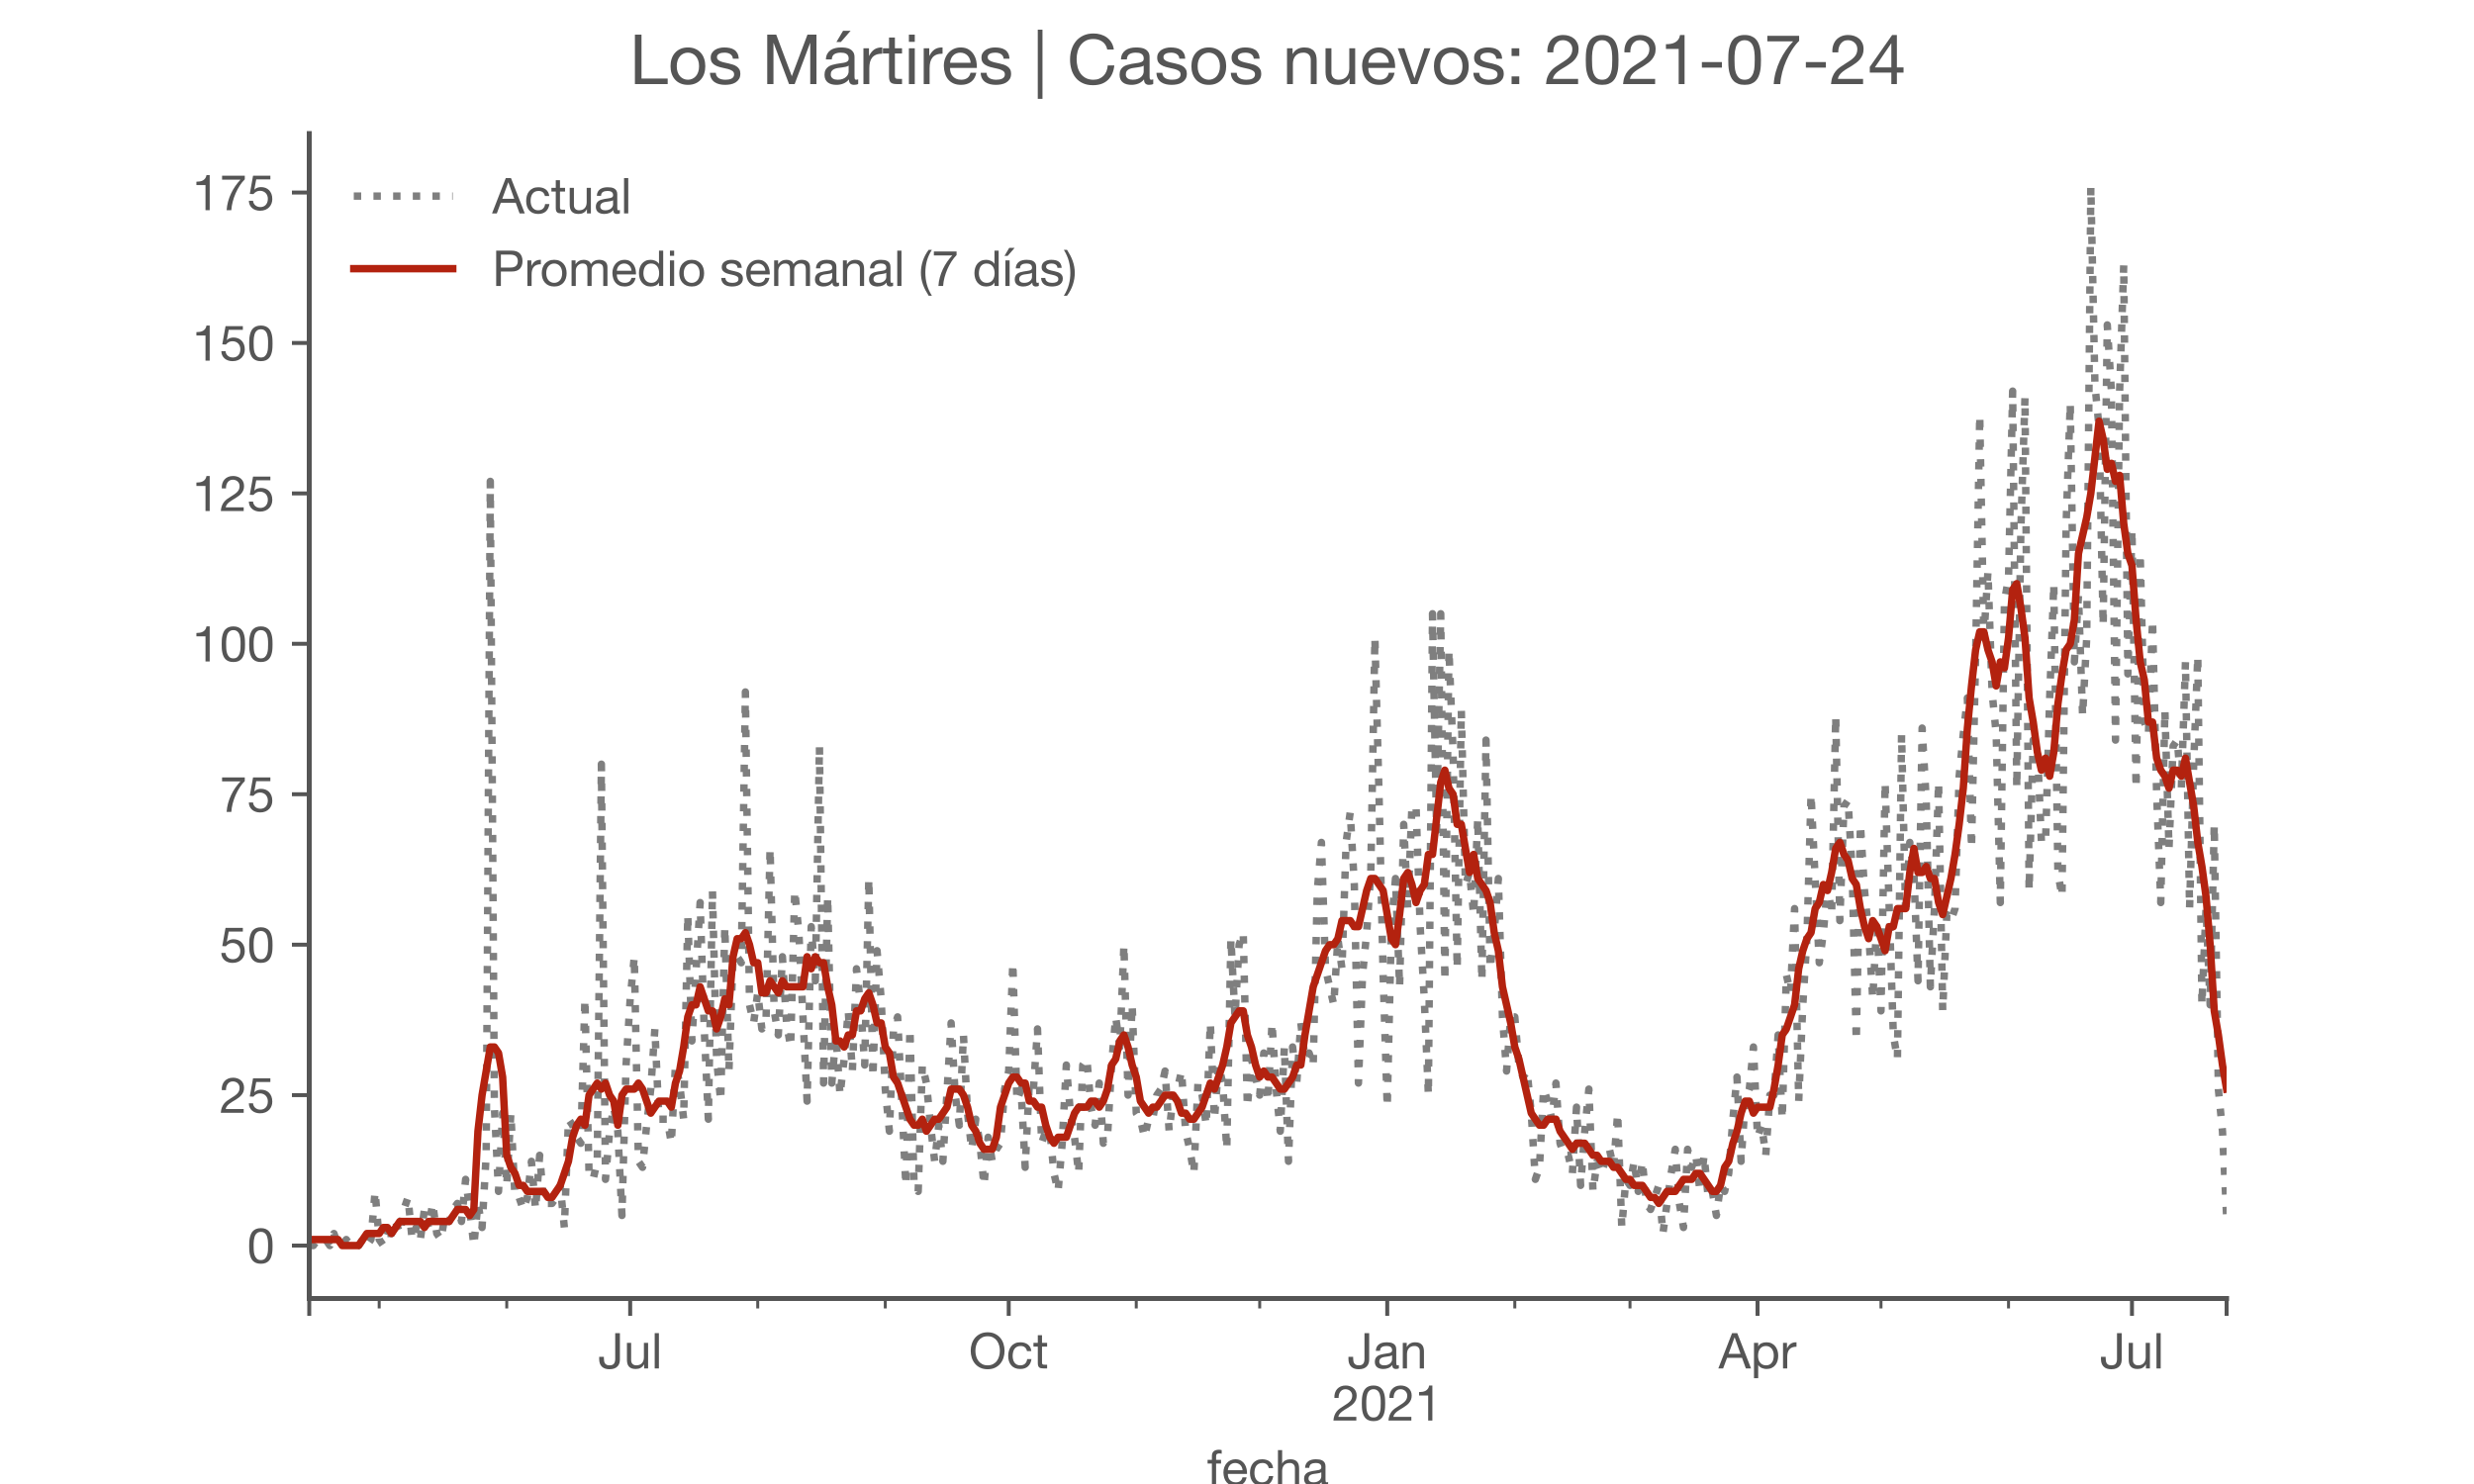 <?xml version="1.0" encoding="utf-8" standalone="no"?>
<!DOCTYPE svg PUBLIC "-//W3C//DTD SVG 1.1//EN"
  "http://www.w3.org/Graphics/SVG/1.1/DTD/svg11.dtd">
<!-- Created with matplotlib (https://matplotlib.org/) -->
<svg height="300pt" version="1.1" viewBox="0 0 500 300" width="500pt" xmlns="http://www.w3.org/2000/svg" xmlns:xlink="http://www.w3.org/1999/xlink">
 <defs>
  <style type="text/css">*{stroke-linecap:butt;stroke-linejoin:round;}</style>
 </defs>
 <g id="figure_1">
  <g id="patch_1">
   <path d="M 0 300 
L 500 300 
L 500 0 
L 0 0 
z
" style="fill:#ffffff;"/>
  </g>
  <g id="axes_1">
   <g id="patch_2">
    <path d="M 62.5 262.5 
L 450 262.5 
L 450 27 
L 62.5 27 
z
" style="fill:#ffffff;"/>
   </g>
   <g id="matplotlib.axis_1">
    <g id="xtick_1">
     <g id="line2d_1">
      <defs>
       <path d="M 0 0 
L 0 3.5 
" id="mdf46dffdc3" style="stroke:#555555;stroke-width:0.8;"/>
      </defs>
      <g>
       <use style="fill:#555555;stroke:#555555;stroke-width:0.8;" x="62.5" xlink:href="#mdf46dffdc3" y="262.5"/>
      </g>
     </g>
    </g>
    <g id="xtick_2">
     <g id="line2d_2">
      <g>
       <use style="fill:#555555;stroke:#555555;stroke-width:0.8;" x="127.361" xlink:href="#mdf46dffdc3" y="262.5"/>
      </g>
     </g>
     <g id="text_1">
      <!-- Jul -->
      <g style="fill:#555555;" transform="translate(120.875 276.641)scale(0.1 -0.1)">
       <defs>
        <path d="M 44.094 17.797 
L 44.094 71.406 
L 34.594 71.406 
L 34.594 19.203 
Q 34.594 13.297 32.141 9.797 
Q 29.703 6.297 23.203 6.297 
Q 19.703 6.297 17.453 7.344 
Q 15.203 8.406 13.953 10.297 
Q 12.703 12.203 12.203 14.797 
Q 11.703 17.406 11.703 20.5 
L 11.703 23.5 
L 2.203 23.5 
L 2.203 19.094 
Q 2.203 8.906 7.594 3.656 
Q 13 -1.594 23 -1.594 
Q 29 -1.594 33.047 0.047 
Q 37.094 1.703 39.547 4.453 
Q 42 7.203 43.047 10.703 
Q 44.094 14.203 44.094 17.797 
z
" id="HelveticaNeue-74"/>
        <path d="M 49.203 0 
L 49.203 51.703 
L 40.703 51.703 
L 40.703 22.5 
Q 40.703 19 39.75 16.047 
Q 38.797 13.094 36.891 10.891 
Q 35 8.703 32.141 7.5 
Q 29.297 6.297 25.406 6.297 
Q 20.5 6.297 17.703 9.094 
Q 14.906 11.906 14.906 16.703 
L 14.906 51.703 
L 6.406 51.703 
L 6.406 17.703 
Q 6.406 13.5 7.25 10.047 
Q 8.094 6.594 10.188 4.094 
Q 12.297 1.594 15.688 0.25 
Q 19.094 -1.094 24.203 -1.094 
Q 29.906 -1.094 34.094 1.156 
Q 38.297 3.406 41 8.203 
L 41.203 8.203 
L 41.203 0 
z
" id="HelveticaNeue-117"/>
        <path d="M 6.906 71.406 
L 6.906 0 
L 15.406 0 
L 15.406 71.406 
z
" id="HelveticaNeue-108"/>
       </defs>
       <use xlink:href="#HelveticaNeue-74"/>
       <use x="51.9" xlink:href="#HelveticaNeue-117"/>
       <use x="107.5" xlink:href="#HelveticaNeue-108"/>
      </g>
     </g>
    </g>
    <g id="xtick_3">
     <g id="line2d_3">
      <g>
       <use style="fill:#555555;stroke:#555555;stroke-width:0.8;" x="203.863" xlink:href="#mdf46dffdc3" y="262.5"/>
      </g>
     </g>
     <g id="text_2">
      <!-- Oct -->
      <g style="fill:#555555;" transform="translate(195.803 276.641)scale(0.1 -0.1)">
       <defs>
        <path d="M 13.297 35.703 
Q 13.297 41.094 14.688 46.344 
Q 16.094 51.594 19.094 55.797 
Q 22.094 60 26.797 62.547 
Q 31.5 65.094 38 65.094 
Q 44.5 65.094 49.203 62.547 
Q 53.906 60 56.906 55.797 
Q 59.906 51.594 61.297 46.344 
Q 62.703 41.094 62.703 35.703 
Q 62.703 30.297 61.297 25.047 
Q 59.906 19.797 56.906 15.594 
Q 53.906 11.406 49.203 8.844 
Q 44.5 6.297 38 6.297 
Q 31.5 6.297 26.797 8.844 
Q 22.094 11.406 19.094 15.594 
Q 16.094 19.797 14.688 25.047 
Q 13.297 30.297 13.297 35.703 
z
M 3.797 35.703 
Q 3.797 28.406 5.938 21.656 
Q 8.094 14.906 12.391 9.703 
Q 16.703 4.5 23.094 1.453 
Q 29.5 -1.594 38 -1.594 
Q 46.5 -1.594 52.891 1.453 
Q 59.297 4.5 63.594 9.703 
Q 67.906 14.906 70.047 21.656 
Q 72.203 28.406 72.203 35.703 
Q 72.203 43 70.047 49.75 
Q 67.906 56.5 63.594 61.703 
Q 59.297 66.906 52.891 70 
Q 46.5 73.094 38 73.094 
Q 29.5 73.094 23.094 70 
Q 16.703 66.906 12.391 61.703 
Q 8.094 56.5 5.938 49.75 
Q 3.797 43 3.797 35.703 
z
" id="HelveticaNeue-79"/>
        <path d="M 41.5 35.094 
L 50.297 35.094 
Q 49.797 39.703 47.891 43.047 
Q 46 46.406 43.047 48.594 
Q 40.094 50.797 36.25 51.844 
Q 32.406 52.906 28 52.906 
Q 21.906 52.906 17.297 50.75 
Q 12.703 48.594 9.641 44.844 
Q 6.594 41.094 5.094 36.047 
Q 3.594 31 3.594 25.203 
Q 3.594 19.406 5.141 14.547 
Q 6.703 9.703 9.75 6.203 
Q 12.797 2.703 17.344 0.797 
Q 21.906 -1.094 27.797 -1.094 
Q 37.703 -1.094 43.453 4.094 
Q 49.203 9.297 50.594 18.906 
L 41.906 18.906 
Q 41.094 12.906 37.547 9.594 
Q 34 6.297 27.703 6.297 
Q 23.703 6.297 20.797 7.891 
Q 17.906 9.5 16.094 12.141 
Q 14.297 14.797 13.438 18.188 
Q 12.594 21.594 12.594 25.203 
Q 12.594 29.094 13.391 32.75 
Q 14.203 36.406 16.047 39.203 
Q 17.906 42 21 43.703 
Q 24.094 45.406 28.703 45.406 
Q 34.094 45.406 37.297 42.703 
Q 40.5 40 41.5 35.094 
z
" id="HelveticaNeue-99"/>
        <path d="M 18.203 51.703 
L 18.203 67.203 
L 9.703 67.203 
L 9.703 51.703 
L 0.906 51.703 
L 0.906 44.203 
L 9.703 44.203 
L 9.703 11.297 
Q 9.703 7.703 10.391 5.5 
Q 11.094 3.297 12.547 2.094 
Q 14 0.906 16.344 0.453 
Q 18.703 0 22 0 
L 28.5 0 
L 28.5 7.5 
L 24.594 7.5 
Q 22.594 7.5 21.344 7.641 
Q 20.094 7.797 19.391 8.297 
Q 18.703 8.797 18.453 9.688 
Q 18.203 10.594 18.203 12.094 
L 18.203 44.203 
L 28.5 44.203 
L 28.5 51.703 
z
" id="HelveticaNeue-116"/>
       </defs>
       <use xlink:href="#HelveticaNeue-79"/>
       <use x="76" xlink:href="#HelveticaNeue-99"/>
       <use x="129.7" xlink:href="#HelveticaNeue-116"/>
      </g>
     </g>
    </g>
    <g id="xtick_4">
     <g id="line2d_4">
      <g>
       <use style="fill:#555555;stroke:#555555;stroke-width:0.8;" x="280.365" xlink:href="#mdf46dffdc3" y="262.5"/>
      </g>
     </g>
     <g id="text_3">
      <!-- Jan -->
      <g style="fill:#555555;" transform="translate(272.305 276.641)scale(0.1 -0.1)">
       <defs>
        <path d="M 52.203 0.203 
Q 50 -1.094 46.094 -1.094 
Q 42.797 -1.094 40.844 0.75 
Q 38.906 2.594 38.906 6.797 
Q 35.406 2.594 30.75 0.75 
Q 26.094 -1.094 20.703 -1.094 
Q 17.203 -1.094 14.047 -0.297 
Q 10.906 0.5 8.594 2.203 
Q 6.297 3.906 4.938 6.656 
Q 3.594 9.406 3.594 13.297 
Q 3.594 17.703 5.094 20.5 
Q 6.594 23.297 9.047 25.047 
Q 11.5 26.797 14.641 27.688 
Q 17.797 28.594 21.094 29.203 
Q 24.594 29.906 27.75 30.25 
Q 30.906 30.594 33.297 31.25 
Q 35.703 31.906 37.094 33.156 
Q 38.5 34.406 38.5 36.797 
Q 38.5 39.594 37.453 41.297 
Q 36.406 43 34.75 43.891 
Q 33.094 44.797 31.047 45.094 
Q 29 45.406 27 45.406 
Q 21.594 45.406 18 43.344 
Q 14.406 41.297 14.094 35.594 
L 5.594 35.594 
Q 5.797 40.406 7.594 43.703 
Q 9.406 47 12.406 49.047 
Q 15.406 51.094 19.25 52 
Q 23.094 52.906 27.5 52.906 
Q 31 52.906 34.453 52.406 
Q 37.906 51.906 40.703 50.344 
Q 43.5 48.797 45.203 46 
Q 46.906 43.203 46.906 38.703 
L 46.906 12.094 
Q 46.906 9.094 47.25 7.688 
Q 47.594 6.297 49.594 6.297 
Q 50.703 6.297 52.203 6.797 
z
M 38.406 26.703 
Q 36.797 25.5 34.188 24.953 
Q 31.594 24.406 28.75 24.047 
Q 25.906 23.703 23 23.25 
Q 20.094 22.797 17.797 21.797 
Q 15.5 20.797 14.047 18.938 
Q 12.594 17.094 12.594 13.906 
Q 12.594 11.797 13.438 10.344 
Q 14.297 8.906 15.641 8 
Q 17 7.094 18.797 6.688 
Q 20.594 6.297 22.594 6.297 
Q 26.797 6.297 29.797 7.438 
Q 32.797 8.594 34.688 10.344 
Q 36.594 12.094 37.5 14.141 
Q 38.406 16.203 38.406 18 
z
" id="HelveticaNeue-97"/>
        <path d="M 6.406 51.703 
L 6.406 0 
L 14.906 0 
L 14.906 29.203 
Q 14.906 32.703 15.844 35.641 
Q 16.797 38.594 18.688 40.797 
Q 20.594 43 23.438 44.203 
Q 26.297 45.406 30.203 45.406 
Q 35.094 45.406 37.891 42.594 
Q 40.703 39.797 40.703 35 
L 40.703 0 
L 49.203 0 
L 49.203 34 
Q 49.203 38.203 48.344 41.641 
Q 47.5 45.094 45.391 47.594 
Q 43.297 50.094 39.891 51.5 
Q 36.5 52.906 31.406 52.906 
Q 19.906 52.906 14.594 43.5 
L 14.406 43.5 
L 14.406 51.703 
z
" id="HelveticaNeue-110"/>
       </defs>
       <use xlink:href="#HelveticaNeue-74"/>
       <use x="51.9" xlink:href="#HelveticaNeue-97"/>
       <use x="105.6" xlink:href="#HelveticaNeue-110"/>
      </g>
      <!-- 2021 -->
      <g style="fill:#555555;" transform="translate(269.246 287.18)scale(0.1 -0.1)">
       <defs>
        <path d="M 4.406 45.797 
L 12.906 45.797 
Q 12.797 49 13.547 52.141 
Q 14.297 55.297 16 57.797 
Q 17.703 60.297 20.344 61.844 
Q 23 63.406 26.703 63.406 
Q 29.5 63.406 32 62.5 
Q 34.5 61.594 36.344 59.891 
Q 38.203 58.203 39.297 55.844 
Q 40.406 53.5 40.406 50.594 
Q 40.406 46.906 39.25 44.094 
Q 38.094 41.297 35.844 38.891 
Q 33.594 36.5 30.188 34.141 
Q 26.797 31.797 22.297 29 
Q 18.594 26.797 15.188 24.297 
Q 11.797 21.797 9.094 18.5 
Q 6.406 15.203 4.656 10.75 
Q 2.906 6.297 2.406 0 
L 48.703 0 
L 48.703 7.5 
L 12.297 7.5 
Q 12.906 10.797 14.844 13.344 
Q 16.797 15.906 19.547 18.094 
Q 22.297 20.297 25.594 22.25 
Q 28.906 24.203 32.203 26.203 
Q 35.5 28.297 38.594 30.594 
Q 41.703 32.906 44.094 35.75 
Q 46.5 38.594 47.953 42.188 
Q 49.406 45.797 49.406 50.5 
Q 49.406 55.5 47.656 59.297 
Q 45.906 63.094 42.906 65.641 
Q 39.906 68.203 35.844 69.547 
Q 31.797 70.906 27.203 70.906 
Q 21.594 70.906 17.188 69 
Q 12.797 67.094 9.844 63.75 
Q 6.906 60.406 5.5 55.797 
Q 4.094 51.203 4.406 45.797 
z
" id="HelveticaNeue-50"/>
        <path d="M 13.203 34.906 
Q 13.203 37.5 13.25 40.641 
Q 13.297 43.797 13.75 46.938 
Q 14.203 50.094 15.047 53.094 
Q 15.906 56.094 17.547 58.344 
Q 19.203 60.594 21.703 62 
Q 24.203 63.406 27.797 63.406 
Q 31.406 63.406 33.906 62 
Q 36.406 60.594 38.047 58.344 
Q 39.703 56.094 40.547 53.094 
Q 41.406 50.094 41.844 46.938 
Q 42.297 43.797 42.344 40.641 
Q 42.406 37.5 42.406 34.906 
Q 42.406 30.906 42.156 25.953 
Q 41.906 21 40.547 16.641 
Q 39.203 12.297 36.203 9.297 
Q 33.203 6.297 27.797 6.297 
Q 22.406 6.297 19.406 9.297 
Q 16.406 12.297 15.047 16.641 
Q 13.703 21 13.453 25.953 
Q 13.203 30.906 13.203 34.906 
z
M 4.203 34.797 
Q 4.203 30.906 4.391 26.703 
Q 4.594 22.5 5.391 18.5 
Q 6.203 14.5 7.703 10.953 
Q 9.203 7.406 11.797 4.703 
Q 14.406 2 18.344 0.453 
Q 22.297 -1.094 27.797 -1.094 
Q 33.406 -1.094 37.297 0.453 
Q 41.203 2 43.797 4.703 
Q 46.406 7.406 47.906 10.953 
Q 49.406 14.5 50.203 18.5 
Q 51 22.5 51.203 26.703 
Q 51.406 30.906 51.406 34.797 
Q 51.406 38.703 51.203 42.891 
Q 51 47.094 50.203 51.094 
Q 49.406 55.094 47.906 58.688 
Q 46.406 62.297 43.797 65 
Q 41.203 67.703 37.25 69.297 
Q 33.297 70.906 27.797 70.906 
Q 22.297 70.906 18.344 69.297 
Q 14.406 67.703 11.797 65 
Q 9.203 62.297 7.703 58.688 
Q 6.203 55.094 5.391 51.094 
Q 4.594 47.094 4.391 42.891 
Q 4.203 38.703 4.203 34.797 
z
" id="HelveticaNeue-48"/>
        <path d="M 35.594 0 
L 35.594 70.906 
L 29.094 70.906 
Q 28.406 66.906 26.5 64.297 
Q 24.594 61.703 21.844 60.203 
Q 19.094 58.703 15.688 58.141 
Q 12.297 57.594 8.703 57.594 
L 8.703 50.797 
L 27.094 50.797 
L 27.094 0 
z
" id="HelveticaNeue-49"/>
       </defs>
       <use xlink:href="#HelveticaNeue-50"/>
       <use x="55.6" xlink:href="#HelveticaNeue-48"/>
       <use x="111.2" xlink:href="#HelveticaNeue-50"/>
       <use x="166.8" xlink:href="#HelveticaNeue-49"/>
      </g>
     </g>
    </g>
    <g id="xtick_5">
     <g id="line2d_5">
      <g>
       <use style="fill:#555555;stroke:#555555;stroke-width:0.8;" x="355.204" xlink:href="#mdf46dffdc3" y="262.5"/>
      </g>
     </g>
     <g id="text_4">
      <!-- Apr -->
      <g style="fill:#555555;" transform="translate(347.334 276.641)scale(0.1 -0.1)">
       <defs>
        <path d="M 20.094 29.5 
L 32.203 62.797 
L 32.406 62.797 
L 44.297 29.5 
z
M 27.203 71.406 
L -0.594 0 
L 9.094 0 
L 17.094 21.5 
L 47.297 21.5 
L 55.094 0 
L 65.594 0 
L 37.703 71.406 
z
" id="HelveticaNeue-65"/>
        <path d="M 6.703 51.703 
L 6.703 -19.703 
L 15.203 -19.703 
L 15.203 6.906 
L 15.406 6.906 
Q 16.797 4.594 18.844 3.047 
Q 20.906 1.5 23.203 0.594 
Q 25.5 -0.297 27.844 -0.688 
Q 30.203 -1.094 32.094 -1.094 
Q 38 -1.094 42.453 1 
Q 46.906 3.094 49.844 6.75 
Q 52.797 10.406 54.25 15.297 
Q 55.703 20.203 55.703 25.703 
Q 55.703 31.203 54.203 36.094 
Q 52.703 41 49.75 44.75 
Q 46.797 48.5 42.344 50.703 
Q 37.906 52.906 31.906 52.906 
Q 26.5 52.906 22 50.953 
Q 17.5 49 15.406 44.703 
L 15.203 44.703 
L 15.203 51.703 
z
M 46.703 26.297 
Q 46.703 22.5 45.891 18.891 
Q 45.094 15.297 43.297 12.5 
Q 41.5 9.703 38.547 8 
Q 35.594 6.297 31.203 6.297 
Q 26.797 6.297 23.688 7.938 
Q 20.594 9.594 18.641 12.297 
Q 16.703 15 15.797 18.547 
Q 14.906 22.094 14.906 25.906 
Q 14.906 29.5 15.75 33 
Q 16.594 36.5 18.5 39.25 
Q 20.406 42 23.406 43.703 
Q 26.406 45.406 30.703 45.406 
Q 34.797 45.406 37.844 43.797 
Q 40.906 42.203 42.844 39.5 
Q 44.797 36.797 45.75 33.344 
Q 46.703 29.906 46.703 26.297 
z
" id="HelveticaNeue-112"/>
        <path d="M 6.094 51.703 
L 6.094 0 
L 14.594 0 
L 14.594 23 
Q 14.594 28 15.594 31.844 
Q 16.594 35.703 18.797 38.391 
Q 21 41.094 24.594 42.5 
Q 28.203 43.906 33.297 43.906 
L 33.297 52.906 
Q 26.406 53.094 21.906 50.094 
Q 17.406 47.094 14.297 40.797 
L 14.094 40.797 
L 14.094 51.703 
z
" id="HelveticaNeue-114"/>
       </defs>
       <use xlink:href="#HelveticaNeue-65"/>
       <use x="64.8" xlink:href="#HelveticaNeue-112"/>
       <use x="124.1" xlink:href="#HelveticaNeue-114"/>
      </g>
     </g>
    </g>
    <g id="xtick_6">
     <g id="line2d_6">
      <g>
       <use style="fill:#555555;stroke:#555555;stroke-width:0.8;" x="430.874" xlink:href="#mdf46dffdc3" y="262.5"/>
      </g>
     </g>
     <g id="text_5">
      <!-- Jul -->
      <g style="fill:#555555;" transform="translate(424.389 276.641)scale(0.1 -0.1)">
       <use xlink:href="#HelveticaNeue-74"/>
       <use x="51.9" xlink:href="#HelveticaNeue-117"/>
       <use x="107.5" xlink:href="#HelveticaNeue-108"/>
      </g>
     </g>
    </g>
    <g id="xtick_7">
     <g id="line2d_7">
      <g>
       <use style="fill:#555555;stroke:#555555;stroke-width:0.8;" x="450" xlink:href="#mdf46dffdc3" y="262.5"/>
      </g>
     </g>
    </g>
    <g id="xtick_8">
     <g id="line2d_8">
      <defs>
       <path d="M 0 0 
L 0 2 
" id="m633d286a5f" style="stroke:#555555;stroke-width:0.6;"/>
      </defs>
      <g>
       <use style="fill:#555555;stroke:#555555;stroke-width:0.6;" x="76.636" xlink:href="#m633d286a5f" y="262.5"/>
      </g>
     </g>
    </g>
    <g id="xtick_9">
     <g id="line2d_9">
      <g>
       <use style="fill:#555555;stroke:#555555;stroke-width:0.6;" x="102.414" xlink:href="#m633d286a5f" y="262.5"/>
      </g>
     </g>
    </g>
    <g id="xtick_10">
     <g id="line2d_10">
      <g>
       <use style="fill:#555555;stroke:#555555;stroke-width:0.6;" x="153.138" xlink:href="#m633d286a5f" y="262.5"/>
      </g>
     </g>
    </g>
    <g id="xtick_11">
     <g id="line2d_11">
      <g>
       <use style="fill:#555555;stroke:#555555;stroke-width:0.6;" x="178.916" xlink:href="#m633d286a5f" y="262.5"/>
      </g>
     </g>
    </g>
    <g id="xtick_12">
     <g id="line2d_12">
      <g>
       <use style="fill:#555555;stroke:#555555;stroke-width:0.6;" x="229.641" xlink:href="#m633d286a5f" y="262.5"/>
      </g>
     </g>
    </g>
    <g id="xtick_13">
     <g id="line2d_13">
      <g>
       <use style="fill:#555555;stroke:#555555;stroke-width:0.6;" x="254.587" xlink:href="#m633d286a5f" y="262.5"/>
      </g>
     </g>
    </g>
    <g id="xtick_14">
     <g id="line2d_14">
      <g>
       <use style="fill:#555555;stroke:#555555;stroke-width:0.6;" x="306.143" xlink:href="#m633d286a5f" y="262.5"/>
      </g>
     </g>
    </g>
    <g id="xtick_15">
     <g id="line2d_15">
      <g>
       <use style="fill:#555555;stroke:#555555;stroke-width:0.6;" x="329.426" xlink:href="#m633d286a5f" y="262.5"/>
      </g>
     </g>
    </g>
    <g id="xtick_16">
     <g id="line2d_16">
      <g>
       <use style="fill:#555555;stroke:#555555;stroke-width:0.6;" x="380.15" xlink:href="#m633d286a5f" y="262.5"/>
      </g>
     </g>
    </g>
    <g id="xtick_17">
     <g id="line2d_17">
      <g>
       <use style="fill:#555555;stroke:#555555;stroke-width:0.6;" x="405.928" xlink:href="#m633d286a5f" y="262.5"/>
      </g>
     </g>
    </g>
    <g id="text_6">
     <!-- fecha -->
     <g style="fill:#555555;" transform="translate(243.935 300.291)scale(0.1 -0.1)">
      <defs>
       <path d="M 9.906 44.203 
L 9.906 0 
L 18.406 0 
L 18.406 44.203 
L 28.406 44.203 
L 28.406 51.703 
L 18.406 51.703 
L 18.406 58.906 
Q 18.406 62.297 20.094 63.5 
Q 21.797 64.703 24.906 64.703 
Q 26 64.703 27.297 64.547 
Q 28.594 64.406 29.703 64 
L 29.703 71.406 
Q 28.5 71.797 26.953 72 
Q 25.406 72.203 24.203 72.203 
Q 17.203 72.203 13.547 68.953 
Q 9.906 65.703 9.906 59.406 
L 9.906 51.703 
L 1.203 51.703 
L 1.203 44.203 
z
" id="HelveticaNeue-102"/>
       <path d="M 42.297 30.797 
L 12.594 30.797 
Q 12.797 33.797 13.891 36.438 
Q 15 39.094 16.891 41.094 
Q 18.797 43.094 21.438 44.25 
Q 24.094 45.406 27.406 45.406 
Q 30.594 45.406 33.25 44.25 
Q 35.906 43.094 37.844 41.141 
Q 39.797 39.203 40.938 36.5 
Q 42.094 33.797 42.297 30.797 
z
M 50.5 16.406 
L 42.094 16.406 
Q 41 11.297 37.547 8.797 
Q 34.094 6.297 28.703 6.297 
Q 24.5 6.297 21.391 7.688 
Q 18.297 9.094 16.297 11.438 
Q 14.297 13.797 13.391 16.844 
Q 12.5 19.906 12.594 23.297 
L 51.297 23.297 
Q 51.5 28 50.453 33.203 
Q 49.406 38.406 46.656 42.797 
Q 43.906 47.203 39.344 50.047 
Q 34.797 52.906 27.906 52.906 
Q 22.594 52.906 18.141 50.906 
Q 13.703 48.906 10.453 45.297 
Q 7.203 41.703 5.391 36.797 
Q 3.594 31.906 3.594 26 
Q 3.797 20.094 5.344 15.094 
Q 6.906 10.094 10 6.5 
Q 13.094 2.906 17.641 0.906 
Q 22.203 -1.094 28.406 -1.094 
Q 37.203 -1.094 43 3.297 
Q 48.797 7.703 50.5 16.406 
z
" id="HelveticaNeue-101"/>
       <path d="M 6.406 71.406 
L 6.406 0 
L 14.906 0 
L 14.906 29.203 
Q 14.906 32.703 15.844 35.641 
Q 16.797 38.594 18.688 40.797 
Q 20.594 43 23.438 44.203 
Q 26.297 45.406 30.203 45.406 
Q 35.094 45.406 37.891 42.594 
Q 40.703 39.797 40.703 35 
L 40.703 0 
L 49.203 0 
L 49.203 34 
Q 49.203 38.203 48.344 41.641 
Q 47.5 45.094 45.391 47.594 
Q 43.297 50.094 39.891 51.5 
Q 36.5 52.906 31.406 52.906 
Q 29.094 52.906 26.641 52.406 
Q 24.203 51.906 21.953 50.844 
Q 19.703 49.797 17.891 48.141 
Q 16.094 46.5 15.094 44.094 
L 14.906 44.094 
L 14.906 71.406 
z
" id="HelveticaNeue-104"/>
      </defs>
      <use xlink:href="#HelveticaNeue-102"/>
      <use x="29.6" xlink:href="#HelveticaNeue-101"/>
      <use x="83.3" xlink:href="#HelveticaNeue-99"/>
      <use x="137" xlink:href="#HelveticaNeue-104"/>
      <use x="192.6" xlink:href="#HelveticaNeue-97"/>
     </g>
    </g>
   </g>
   <g id="matplotlib.axis_2">
    <g id="ytick_1">
     <g id="line2d_18">
      <defs>
       <path d="M 0 0 
L -3.5 0 
" id="mb8ce12248d" style="stroke:#555555;stroke-width:0.8;"/>
      </defs>
      <g>
       <use style="fill:#555555;stroke:#555555;stroke-width:0.8;" x="62.5" xlink:href="#mb8ce12248d" y="251.795"/>
      </g>
     </g>
     <g id="text_7">
      <!-- 0 -->
      <g style="fill:#555555;" transform="translate(49.941 255.366)scale(0.1 -0.1)">
       <use xlink:href="#HelveticaNeue-48"/>
      </g>
     </g>
    </g>
    <g id="ytick_2">
     <g id="line2d_19">
      <g>
       <use style="fill:#555555;stroke:#555555;stroke-width:0.8;" x="62.5" xlink:href="#mb8ce12248d" y="221.385"/>
      </g>
     </g>
     <g id="text_8">
      <!-- 25 -->
      <g style="fill:#555555;" transform="translate(44.381 224.955)scale(0.1 -0.1)">
       <defs>
        <path d="M 47 62.203 
L 47 69.703 
L 12 69.703 
L 5.406 32.906 
L 12.703 32.5 
Q 15.203 35.5 18.453 37.344 
Q 21.703 39.203 25.906 39.203 
Q 29.5 39.203 32.453 38 
Q 35.406 36.797 37.5 34.641 
Q 39.594 32.5 40.75 29.547 
Q 41.906 26.594 41.906 23.094 
Q 41.906 18.906 40.703 15.75 
Q 39.5 12.594 37.453 10.5 
Q 35.406 8.406 32.656 7.344 
Q 29.906 6.297 26.906 6.297 
Q 23.703 6.297 21.047 7.25 
Q 18.406 8.203 16.453 9.953 
Q 14.5 11.703 13.344 14.047 
Q 12.203 16.406 12 19.094 
L 3.5 19.094 
Q 3.594 14.297 5.391 10.5 
Q 7.203 6.703 10.297 4.141 
Q 13.406 1.594 17.453 0.25 
Q 21.5 -1.094 26.094 -1.094 
Q 32.297 -1.094 36.938 0.844 
Q 41.594 2.797 44.688 6.094 
Q 47.797 9.406 49.344 13.656 
Q 50.906 17.906 50.906 22.406 
Q 50.906 28.5 49.094 33.047 
Q 47.297 37.594 44.188 40.641 
Q 41.094 43.703 36.891 45.203 
Q 32.703 46.703 28 46.703 
Q 24.406 46.703 20.75 45.453 
Q 17.094 44.203 14.797 41.594 
L 14.594 41.797 
L 18.406 62.203 
z
" id="HelveticaNeue-53"/>
       </defs>
       <use xlink:href="#HelveticaNeue-50"/>
       <use x="55.6" xlink:href="#HelveticaNeue-53"/>
      </g>
     </g>
    </g>
    <g id="ytick_3">
     <g id="line2d_20">
      <g>
       <use style="fill:#555555;stroke:#555555;stroke-width:0.8;" x="62.5" xlink:href="#mb8ce12248d" y="190.974"/>
      </g>
     </g>
     <g id="text_9">
      <!-- 50 -->
      <g style="fill:#555555;" transform="translate(44.381 194.544)scale(0.1 -0.1)">
       <use xlink:href="#HelveticaNeue-53"/>
       <use x="55.6" xlink:href="#HelveticaNeue-48"/>
      </g>
     </g>
    </g>
    <g id="ytick_4">
     <g id="line2d_21">
      <g>
       <use style="fill:#555555;stroke:#555555;stroke-width:0.8;" x="62.5" xlink:href="#mb8ce12248d" y="160.564"/>
      </g>
     </g>
     <g id="text_10">
      <!-- 75 -->
      <g style="fill:#555555;" transform="translate(44.381 164.134)scale(0.1 -0.1)">
       <defs>
        <path d="M 50.906 62.406 
L 50.906 69.703 
L 5 69.703 
L 5 61.703 
L 42.203 61.703 
Q 36.594 55.797 31.75 48.797 
Q 26.906 41.797 23.203 33.938 
Q 19.5 26.094 17.141 17.547 
Q 14.797 9 14.203 0 
L 23.703 0 
Q 24.203 8.297 26.5 17.094 
Q 28.797 25.906 32.438 34.203 
Q 36.094 42.5 40.797 49.797 
Q 45.5 57.094 50.906 62.406 
z
" id="HelveticaNeue-55"/>
       </defs>
       <use xlink:href="#HelveticaNeue-55"/>
       <use x="55.6" xlink:href="#HelveticaNeue-53"/>
      </g>
     </g>
    </g>
    <g id="ytick_5">
     <g id="line2d_22">
      <g>
       <use style="fill:#555555;stroke:#555555;stroke-width:0.8;" x="62.5" xlink:href="#mb8ce12248d" y="130.153"/>
      </g>
     </g>
     <g id="text_11">
      <!-- 100 -->
      <g style="fill:#555555;" transform="translate(38.822 133.723)scale(0.1 -0.1)">
       <use xlink:href="#HelveticaNeue-49"/>
       <use x="55.6" xlink:href="#HelveticaNeue-48"/>
       <use x="111.2" xlink:href="#HelveticaNeue-48"/>
      </g>
     </g>
    </g>
    <g id="ytick_6">
     <g id="line2d_23">
      <g>
       <use style="fill:#555555;stroke:#555555;stroke-width:0.8;" x="62.5" xlink:href="#mb8ce12248d" y="99.742"/>
      </g>
     </g>
     <g id="text_12">
      <!-- 125 -->
      <g style="fill:#555555;" transform="translate(38.822 103.313)scale(0.1 -0.1)">
       <use xlink:href="#HelveticaNeue-49"/>
       <use x="55.6" xlink:href="#HelveticaNeue-50"/>
       <use x="111.2" xlink:href="#HelveticaNeue-53"/>
      </g>
     </g>
    </g>
    <g id="ytick_7">
     <g id="line2d_24">
      <g>
       <use style="fill:#555555;stroke:#555555;stroke-width:0.8;" x="62.5" xlink:href="#mb8ce12248d" y="69.332"/>
      </g>
     </g>
     <g id="text_13">
      <!-- 150 -->
      <g style="fill:#555555;" transform="translate(38.822 72.902)scale(0.1 -0.1)">
       <use xlink:href="#HelveticaNeue-49"/>
       <use x="55.6" xlink:href="#HelveticaNeue-53"/>
       <use x="111.2" xlink:href="#HelveticaNeue-48"/>
      </g>
     </g>
    </g>
    <g id="ytick_8">
     <g id="line2d_25">
      <g>
       <use style="fill:#555555;stroke:#555555;stroke-width:0.8;" x="62.5" xlink:href="#mb8ce12248d" y="38.921"/>
      </g>
     </g>
     <g id="text_14">
      <!-- 175 -->
      <g style="fill:#555555;" transform="translate(38.822 42.491)scale(0.1 -0.1)">
       <use xlink:href="#HelveticaNeue-49"/>
       <use x="55.6" xlink:href="#HelveticaNeue-55"/>
       <use x="111.2" xlink:href="#HelveticaNeue-53"/>
      </g>
     </g>
    </g>
   </g>
   <g id="line2d_26">
    <path clip-path="url(#p9f92f0fb14)" d="M 62.5 251.795 
L 63.332 251.795 
L 64.163 250.579 
L 65.826 250.579 
L 66.658 251.795 
L 67.489 249.363 
L 68.321 251.795 
L 69.152 251.795 
L 69.984 250.579 
L 70.815 251.795 
L 72.479 251.795 
L 73.31 250.579 
L 74.142 251.795 
L 74.973 250.579 
L 75.805 240.848 
L 76.636 250.579 
L 77.468 251.795 
L 78.299 249.363 
L 79.131 249.363 
L 79.962 246.93 
L 80.794 249.363 
L 81.626 244.497 
L 82.457 242.064 
L 83.289 250.579 
L 84.12 248.146 
L 84.952 250.579 
L 85.783 244.497 
L 86.615 248.146 
L 87.446 243.28 
L 88.278 249.363 
L 89.109 250.579 
L 89.941 245.713 
L 90.773 246.93 
L 91.604 244.497 
L 92.436 243.28 
L 93.267 246.93 
L 94.099 238.415 
L 94.93 244.497 
L 95.762 251.795 
L 96.593 243.28 
L 97.425 248.146 
L 98.256 233.549 
L 99.088 97.309 
L 99.92 223.818 
L 100.751 240.848 
L 101.583 225.034 
L 102.414 239.631 
L 103.246 225.034 
L 104.077 242.064 
L 104.909 242.064 
L 105.74 244.497 
L 106.572 242.064 
L 107.403 234.765 
L 108.235 244.497 
L 109.067 233.549 
L 109.898 243.28 
L 111.561 243.28 
L 112.393 242.064 
L 113.224 239.631 
L 114.056 248.146 
L 114.887 226.251 
L 115.719 227.467 
L 116.55 229.9 
L 117.382 231.116 
L 118.214 201.922 
L 119.045 237.198 
L 119.877 238.415 
L 120.708 234.765 
L 121.54 154.481 
L 122.371 238.415 
L 123.203 228.683 
L 124.034 223.818 
L 124.866 228.683 
L 125.697 245.713 
L 126.529 215.303 
L 127.361 201.922 
L 128.192 193.407 
L 129.024 234.765 
L 129.855 235.982 
L 130.687 227.467 
L 131.518 220.168 
L 132.35 208.004 
L 133.181 226.251 
L 134.844 226.251 
L 135.676 231.116 
L 136.508 215.303 
L 137.339 218.952 
L 138.171 226.251 
L 139.002 184.892 
L 139.834 210.437 
L 141.497 182.459 
L 142.328 208.004 
L 143.16 226.251 
L 143.991 180.026 
L 144.823 214.086 
L 145.655 222.601 
L 146.486 187.325 
L 147.318 216.519 
L 148.149 193.407 
L 148.981 193.407 
L 149.812 194.623 
L 150.644 139.884 
L 151.475 203.138 
L 152.307 206.788 
L 153.138 200.706 
L 153.97 208.004 
L 154.802 206.788 
L 155.633 171.511 
L 156.465 204.355 
L 157.296 209.221 
L 158.128 193.407 
L 158.959 206.788 
L 159.791 211.653 
L 160.622 180.026 
L 161.454 188.541 
L 163.117 222.601 
L 163.948 187.325 
L 164.78 198.273 
L 165.612 150.832 
L 166.443 218.952 
L 167.275 181.243 
L 168.106 218.952 
L 168.938 209.221 
L 169.769 221.385 
L 170.601 214.086 
L 171.432 204.355 
L 172.264 216.519 
L 173.095 195.84 
L 173.927 203.138 
L 174.759 215.303 
L 175.59 177.593 
L 176.422 217.736 
L 177.253 192.191 
L 178.085 201.922 
L 178.916 220.168 
L 179.748 228.683 
L 180.579 208.004 
L 181.411 205.571 
L 183.074 239.631 
L 183.906 208.004 
L 184.737 239.631 
L 185.569 240.848 
L 186.4 215.303 
L 187.232 218.952 
L 188.063 227.467 
L 188.895 234.765 
L 189.726 227.467 
L 190.558 234.765 
L 192.221 206.788 
L 193.053 221.385 
L 193.884 227.467 
L 194.716 209.221 
L 195.547 225.034 
L 196.379 232.333 
L 197.21 226.251 
L 198.042 231.116 
L 198.873 239.631 
L 199.705 229.9 
L 200.536 234.765 
L 201.368 232.333 
L 202.2 231.116 
L 203.031 220.168 
L 203.863 216.519 
L 204.694 194.623 
L 205.526 222.601 
L 206.357 220.168 
L 207.189 235.982 
L 208.02 218.952 
L 208.852 220.168 
L 209.683 208.004 
L 210.515 231.116 
L 211.347 228.683 
L 212.178 228.683 
L 213.01 237.198 
L 213.841 240.848 
L 214.673 231.116 
L 215.504 215.303 
L 216.336 225.034 
L 217.167 229.9 
L 217.999 237.198 
L 218.83 215.303 
L 219.662 214.086 
L 220.494 223.818 
L 221.325 227.467 
L 222.157 218.952 
L 222.988 231.116 
L 223.82 229.9 
L 224.651 215.303 
L 225.483 205.571 
L 226.314 211.653 
L 227.146 190.974 
L 227.977 221.385 
L 228.809 203.138 
L 229.641 225.034 
L 230.472 226.251 
L 231.304 229.9 
L 232.135 226.251 
L 232.967 226.251 
L 233.798 221.385 
L 234.63 220.168 
L 235.461 216.519 
L 236.293 228.683 
L 237.124 221.385 
L 237.956 220.168 
L 238.788 216.519 
L 239.619 228.683 
L 240.451 232.333 
L 241.282 237.198 
L 242.114 218.952 
L 242.945 221.385 
L 243.777 227.467 
L 244.608 206.788 
L 245.44 226.251 
L 246.271 215.303 
L 247.103 218.952 
L 247.935 232.333 
L 248.766 189.758 
L 249.598 205.571 
L 250.429 190.974 
L 251.261 188.541 
L 252.092 223.818 
L 252.924 214.086 
L 254.587 221.385 
L 255.418 212.87 
L 256.25 222.601 
L 257.082 206.788 
L 257.913 220.168 
L 258.745 228.683 
L 259.576 211.653 
L 260.408 234.765 
L 261.239 211.653 
L 262.071 218.952 
L 262.902 206.788 
L 263.734 214.086 
L 264.565 212.87 
L 265.397 215.303 
L 266.229 180.026 
L 267.06 170.295 
L 267.892 195.84 
L 269.555 203.138 
L 270.386 189.758 
L 271.218 195.84 
L 272.049 170.295 
L 272.881 164.213 
L 273.712 178.81 
L 274.544 218.952 
L 275.376 197.056 
L 276.207 188.541 
L 277.039 176.377 
L 277.87 128.936 
L 278.702 160.564 
L 279.533 197.056 
L 280.365 223.818 
L 281.196 187.325 
L 282.028 177.593 
L 282.859 199.489 
L 283.691 166.646 
L 284.523 183.676 
L 285.354 162.996 
L 286.186 162.996 
L 287.017 187.325 
L 287.849 201.922 
L 288.68 221.385 
L 289.512 124.071 
L 290.343 167.862 
L 291.175 124.071 
L 292.006 198.273 
L 292.838 131.369 
L 293.67 152.049 
L 294.501 195.84 
L 295.333 143.534 
L 296.164 178.81 
L 296.996 176.377 
L 297.827 184.892 
L 298.659 165.429 
L 299.49 198.273 
L 300.322 149.616 
L 301.153 195.84 
L 301.985 188.541 
L 302.817 177.593 
L 303.648 205.571 
L 304.48 216.519 
L 305.311 205.571 
L 306.143 205.571 
L 306.974 215.303 
L 307.806 217.736 
L 308.637 216.519 
L 309.469 225.034 
L 310.3 238.415 
L 311.132 235.982 
L 311.964 220.168 
L 312.795 222.601 
L 313.627 226.251 
L 314.458 218.952 
L 315.29 231.116 
L 316.121 233.549 
L 316.953 233.549 
L 317.784 237.198 
L 318.616 223.818 
L 319.447 239.631 
L 320.279 228.683 
L 321.111 220.168 
L 321.942 240.848 
L 322.774 234.765 
L 323.605 237.198 
L 325.268 232.333 
L 326.1 235.982 
L 326.931 225.034 
L 327.763 248.146 
L 328.594 238.415 
L 329.426 239.631 
L 330.258 234.765 
L 331.089 240.848 
L 331.921 234.765 
L 332.752 243.28 
L 333.584 244.497 
L 335.247 239.631 
L 336.078 249.363 
L 337.741 237.198 
L 338.573 232.333 
L 339.405 243.28 
L 340.236 248.146 
L 341.068 232.333 
L 341.899 235.982 
L 342.731 233.549 
L 343.562 240.848 
L 344.394 233.549 
L 345.225 242.064 
L 346.057 240.848 
L 346.888 245.713 
L 347.72 239.631 
L 348.552 240.848 
L 349.383 237.198 
L 350.215 226.251 
L 351.046 217.736 
L 351.878 234.765 
L 352.709 222.601 
L 353.541 220.168 
L 354.372 211.653 
L 355.204 229.9 
L 356.035 227.467 
L 356.867 233.549 
L 357.698 221.385 
L 358.53 221.385 
L 359.362 209.221 
L 360.193 226.251 
L 361.025 197.056 
L 361.856 200.706 
L 362.688 183.676 
L 363.519 222.601 
L 364.351 203.138 
L 365.182 189.758 
L 366.014 160.564 
L 367.677 194.623 
L 368.509 188.541 
L 369.34 178.81 
L 370.172 184.892 
L 371.003 144.75 
L 371.835 186.108 
L 372.666 162.996 
L 373.498 161.78 
L 374.329 176.377 
L 375.161 210.437 
L 375.992 166.646 
L 376.824 180.026 
L 377.656 188.541 
L 378.487 201.922 
L 379.319 186.108 
L 380.15 204.355 
L 380.982 158.131 
L 382.645 209.221 
L 383.476 214.086 
L 384.308 148.399 
L 385.139 184.892 
L 385.971 170.295 
L 386.803 176.377 
L 387.634 198.273 
L 388.466 147.183 
L 389.297 161.78 
L 390.129 199.489 
L 390.96 183.676 
L 391.792 158.131 
L 392.623 204.355 
L 393.455 184.892 
L 394.286 186.108 
L 395.118 183.676 
L 395.95 156.914 
L 396.781 148.399 
L 397.613 141.101 
L 398.444 171.511 
L 399.276 132.586 
L 400.107 83.929 
L 400.939 128.936 
L 401.77 115.556 
L 402.602 139.884 
L 403.433 148.399 
L 404.265 182.459 
L 405.097 121.638 
L 405.928 116.772 
L 406.76 79.063 
L 407.591 159.347 
L 408.423 107.041 
L 409.254 80.279 
L 410.086 180.026 
L 410.917 149.616 
L 411.749 150.832 
L 412.58 170.295 
L 413.412 170.295 
L 414.244 141.101 
L 415.075 117.989 
L 415.907 176.377 
L 416.738 181.243 
L 417.57 105.824 
L 418.401 81.496 
L 419.233 133.802 
L 420.064 120.421 
L 420.896 144.75 
L 421.727 128.936 
L 422.559 37.705 
L 423.391 77.847 
L 424.222 86.362 
L 425.054 126.504 
L 425.885 65.682 
L 426.717 79.063 
L 427.548 149.616 
L 428.38 79.063 
L 429.211 53.518 
L 430.043 136.235 
L 430.874 107.041 
L 431.706 159.347 
L 432.538 111.907 
L 433.369 145.966 
L 434.201 148.399 
L 435.032 125.287 
L 435.864 160.564 
L 436.695 182.459 
L 437.527 143.534 
L 438.358 171.511 
L 439.19 150.832 
L 440.021 149.616 
L 440.853 159.347 
L 441.685 133.802 
L 442.516 183.676 
L 443.348 154.481 
L 444.179 132.586 
L 445.011 203.138 
L 445.842 183.676 
L 446.674 203.138 
L 447.505 166.646 
L 448.337 220.168 
L 449.168 228.683 
L 450 245.713 
L 450 245.713 
" style="fill:none;stroke:#000000;stroke-dasharray:1.5,2.475;stroke-dashoffset:0;stroke-opacity:0.5;stroke-width:1.5;"/>
   </g>
   <g id="line2d_27">
    <path clip-path="url(#p9f92f0fb14)" d="M 62.5 250.579 
L 68.321 250.579 
L 69.152 251.795 
L 72.479 251.795 
L 74.142 249.363 
L 76.636 249.363 
L 77.468 248.146 
L 78.299 248.146 
L 79.131 249.363 
L 80.794 246.93 
L 84.952 246.93 
L 85.783 248.146 
L 86.615 246.93 
L 90.773 246.93 
L 92.436 244.497 
L 94.099 244.497 
L 94.93 245.713 
L 95.762 244.497 
L 96.593 228.683 
L 97.425 221.385 
L 99.088 211.653 
L 99.92 211.653 
L 100.751 212.87 
L 101.583 217.736 
L 102.414 233.549 
L 103.246 235.982 
L 104.077 237.198 
L 104.909 239.631 
L 105.74 239.631 
L 106.572 240.848 
L 109.898 240.848 
L 110.73 242.064 
L 111.561 242.064 
L 113.224 239.631 
L 114.887 234.765 
L 115.719 229.9 
L 116.55 227.467 
L 117.382 226.251 
L 118.214 227.467 
L 119.045 221.385 
L 120.708 218.952 
L 121.54 220.168 
L 122.371 218.952 
L 123.203 221.385 
L 124.034 222.601 
L 124.866 227.467 
L 125.697 221.385 
L 126.529 220.168 
L 128.192 220.168 
L 129.024 218.952 
L 129.855 220.168 
L 131.518 225.034 
L 133.181 222.601 
L 134.844 222.601 
L 135.676 223.818 
L 136.508 218.952 
L 137.339 216.519 
L 138.171 211.653 
L 139.002 205.571 
L 139.834 203.138 
L 140.665 203.138 
L 141.497 199.489 
L 143.16 204.355 
L 143.991 204.355 
L 144.823 208.004 
L 145.655 205.571 
L 146.486 201.922 
L 147.318 203.138 
L 148.149 193.407 
L 148.981 189.758 
L 149.812 189.758 
L 150.644 188.541 
L 151.475 190.974 
L 152.307 194.623 
L 153.138 194.623 
L 153.97 200.706 
L 154.802 200.706 
L 155.633 198.273 
L 157.296 200.706 
L 158.128 198.273 
L 158.959 199.489 
L 162.285 199.489 
L 163.117 193.407 
L 163.948 195.84 
L 164.78 193.407 
L 165.612 194.623 
L 166.443 194.623 
L 167.275 199.489 
L 168.106 203.138 
L 168.938 210.437 
L 169.769 210.437 
L 170.601 211.653 
L 171.432 209.221 
L 172.264 209.221 
L 173.095 204.355 
L 173.927 204.355 
L 174.759 201.922 
L 175.59 200.706 
L 176.422 203.138 
L 177.253 206.788 
L 178.085 206.788 
L 178.916 211.653 
L 179.748 212.87 
L 180.579 217.736 
L 181.411 218.952 
L 183.906 226.251 
L 184.737 227.467 
L 185.569 227.467 
L 186.4 226.251 
L 187.232 228.683 
L 188.895 226.251 
L 189.726 226.251 
L 191.389 223.818 
L 192.221 220.168 
L 193.884 220.168 
L 194.716 221.385 
L 195.547 223.818 
L 196.379 227.467 
L 197.21 228.683 
L 198.042 231.116 
L 198.873 232.333 
L 200.536 232.333 
L 201.368 229.9 
L 202.2 223.818 
L 203.863 218.952 
L 204.694 217.736 
L 205.526 217.736 
L 206.357 218.952 
L 207.189 218.952 
L 208.02 222.601 
L 208.852 222.601 
L 209.683 223.818 
L 210.515 223.818 
L 211.347 227.467 
L 212.178 229.9 
L 213.01 231.116 
L 213.841 229.9 
L 215.504 229.9 
L 217.167 225.034 
L 217.999 223.818 
L 219.662 223.818 
L 220.494 222.601 
L 221.325 222.601 
L 222.157 223.818 
L 222.988 222.601 
L 223.82 220.168 
L 224.651 215.303 
L 225.483 214.086 
L 226.314 210.437 
L 227.146 209.221 
L 227.977 211.653 
L 228.809 215.303 
L 229.641 217.736 
L 230.472 222.601 
L 232.135 225.034 
L 232.967 223.818 
L 233.798 223.818 
L 235.461 221.385 
L 237.124 221.385 
L 237.956 222.601 
L 238.788 225.034 
L 239.619 225.034 
L 240.451 226.251 
L 241.282 226.251 
L 242.945 223.818 
L 244.608 218.952 
L 245.44 220.168 
L 247.103 215.303 
L 247.935 211.653 
L 248.766 206.788 
L 250.429 204.355 
L 251.261 204.355 
L 252.092 209.221 
L 252.924 211.653 
L 253.755 215.303 
L 254.587 217.736 
L 255.418 216.519 
L 256.25 217.736 
L 257.082 217.736 
L 258.745 220.168 
L 259.576 220.168 
L 261.239 217.736 
L 262.071 215.303 
L 262.902 215.303 
L 263.734 209.221 
L 265.397 199.489 
L 267.892 192.191 
L 268.723 190.974 
L 269.555 190.974 
L 270.386 189.758 
L 271.218 186.108 
L 272.881 186.108 
L 273.712 187.325 
L 274.544 187.325 
L 276.207 180.026 
L 277.039 177.593 
L 277.87 177.593 
L 279.533 180.026 
L 281.196 189.758 
L 282.028 190.974 
L 282.859 184.892 
L 283.691 177.593 
L 284.523 176.377 
L 285.354 178.81 
L 286.186 182.459 
L 287.017 180.026 
L 287.849 178.81 
L 288.68 172.728 
L 289.512 172.728 
L 291.175 158.131 
L 292.006 155.698 
L 292.838 159.347 
L 293.67 160.564 
L 294.501 166.646 
L 295.333 166.646 
L 296.996 176.377 
L 297.827 172.728 
L 298.659 177.593 
L 300.322 180.026 
L 301.153 182.459 
L 301.985 188.541 
L 302.817 192.191 
L 303.648 199.489 
L 305.311 206.788 
L 306.143 211.653 
L 306.974 214.086 
L 309.469 225.034 
L 311.132 227.467 
L 311.964 227.467 
L 312.795 226.251 
L 314.458 226.251 
L 315.29 228.683 
L 317.784 232.333 
L 318.616 231.116 
L 320.279 231.116 
L 321.942 233.549 
L 322.774 233.549 
L 323.605 234.765 
L 325.268 234.765 
L 326.1 235.982 
L 326.931 235.982 
L 328.594 238.415 
L 329.426 238.415 
L 330.258 239.631 
L 331.921 239.631 
L 333.584 242.064 
L 334.415 242.064 
L 335.247 243.28 
L 336.91 240.848 
L 338.573 240.848 
L 340.236 238.415 
L 341.899 238.415 
L 342.731 237.198 
L 343.562 237.198 
L 346.057 240.848 
L 346.888 240.848 
L 347.72 239.631 
L 348.552 235.982 
L 349.383 234.765 
L 350.215 231.116 
L 351.046 228.683 
L 351.878 225.034 
L 352.709 222.601 
L 353.541 222.601 
L 354.372 225.034 
L 355.204 223.818 
L 357.698 223.818 
L 358.53 220.168 
L 359.362 215.303 
L 360.193 209.221 
L 361.025 208.004 
L 362.688 203.138 
L 363.519 195.84 
L 364.351 192.191 
L 365.182 189.758 
L 366.014 188.541 
L 366.845 183.676 
L 367.677 182.459 
L 368.509 178.81 
L 369.34 180.026 
L 370.172 176.377 
L 371.003 171.511 
L 371.835 170.295 
L 372.666 172.728 
L 373.498 173.944 
L 374.329 177.593 
L 375.161 178.81 
L 375.992 183.676 
L 376.824 187.325 
L 377.656 189.758 
L 378.487 186.108 
L 379.319 187.325 
L 380.982 192.191 
L 381.813 187.325 
L 382.645 187.325 
L 383.476 183.676 
L 385.139 183.676 
L 385.971 176.377 
L 386.803 171.511 
L 387.634 176.377 
L 388.466 176.377 
L 389.297 175.161 
L 390.129 177.593 
L 390.96 177.593 
L 391.792 182.459 
L 392.623 184.892 
L 394.286 177.593 
L 395.118 172.728 
L 395.95 166.646 
L 396.781 159.347 
L 397.613 147.183 
L 398.444 138.668 
L 399.276 131.369 
L 400.107 127.72 
L 400.939 127.72 
L 401.77 131.369 
L 402.602 133.802 
L 403.433 138.668 
L 404.265 133.802 
L 405.097 135.019 
L 405.928 128.936 
L 406.76 119.205 
L 407.591 117.989 
L 408.423 122.854 
L 409.254 128.936 
L 410.086 141.101 
L 410.917 145.966 
L 411.749 152.049 
L 412.58 155.698 
L 413.412 153.265 
L 414.244 156.914 
L 415.075 152.049 
L 415.907 142.317 
L 416.738 136.235 
L 417.57 131.369 
L 418.401 130.153 
L 419.233 125.287 
L 420.064 111.907 
L 421.727 104.608 
L 422.559 99.742 
L 424.222 85.145 
L 425.054 88.794 
L 425.885 94.877 
L 426.717 93.66 
L 427.548 97.309 
L 428.38 96.093 
L 429.211 105.824 
L 430.043 111.907 
L 430.874 114.339 
L 431.706 125.287 
L 432.538 133.802 
L 433.369 137.451 
L 434.201 145.966 
L 435.032 145.966 
L 435.864 153.265 
L 436.695 155.698 
L 437.527 156.914 
L 438.358 159.347 
L 439.19 155.698 
L 440.021 155.698 
L 440.853 156.914 
L 441.685 153.265 
L 443.348 162.996 
L 444.179 170.295 
L 445.011 175.161 
L 445.842 181.243 
L 446.674 190.974 
L 447.505 204.355 
L 448.337 209.221 
L 449.168 215.303 
L 450 220.168 
L 450 220.168 
" style="fill:none;stroke:#b3220f;stroke-linecap:square;stroke-width:1.5;"/>
   </g>
   <g id="patch_3">
    <path d="M 62.5 262.5 
L 62.5 27 
" style="fill:none;stroke:#555555;stroke-linecap:square;stroke-linejoin:miter;"/>
   </g>
   <g id="patch_4">
    <path d="M 62.5 262.5 
L 450 262.5 
" style="fill:none;stroke:#555555;stroke-linecap:square;stroke-linejoin:miter;"/>
   </g>
   <g id="text_15">
    <!-- Los Mártires | Casos nuevos: 2021-07-24 -->
    <g style="fill:#555555;" transform="translate(127.226 17)scale(0.14 -0.14)">
     <defs>
      <path d="M 7.797 71.406 
L 7.797 0 
L 55.094 0 
L 55.094 8 
L 17.297 8 
L 17.297 71.406 
z
" id="HelveticaNeue-76"/>
      <path d="M 12.594 25.797 
Q 12.594 30.5 13.844 34.141 
Q 15.094 37.797 17.297 40.297 
Q 19.5 42.797 22.453 44.094 
Q 25.406 45.406 28.703 45.406 
Q 32 45.406 34.953 44.094 
Q 37.906 42.797 40.094 40.297 
Q 42.297 37.797 43.547 34.141 
Q 44.797 30.5 44.797 25.797 
Q 44.797 21.094 43.547 17.438 
Q 42.297 13.797 40.094 11.344 
Q 37.906 8.906 34.953 7.594 
Q 32 6.297 28.703 6.297 
Q 25.406 6.297 22.453 7.594 
Q 19.5 8.906 17.297 11.344 
Q 15.094 13.797 13.844 17.438 
Q 12.594 21.094 12.594 25.797 
z
M 3.594 25.797 
Q 3.594 20.094 5.188 15.188 
Q 6.797 10.297 10 6.641 
Q 13.203 3 17.891 0.953 
Q 22.594 -1.094 28.703 -1.094 
Q 34.906 -1.094 39.547 0.953 
Q 44.203 3 47.391 6.641 
Q 50.594 10.297 52.188 15.188 
Q 53.797 20.094 53.797 25.797 
Q 53.797 31.5 52.188 36.453 
Q 50.594 41.406 47.391 45.047 
Q 44.203 48.703 39.547 50.797 
Q 34.906 52.906 28.703 52.906 
Q 22.594 52.906 17.891 50.797 
Q 13.203 48.703 10 45.047 
Q 6.797 41.406 5.188 36.453 
Q 3.594 31.5 3.594 25.797 
z
" id="HelveticaNeue-111"/>
      <path d="M 11.594 16.297 
L 3.094 16.297 
Q 3.297 11.5 5.094 8.141 
Q 6.906 4.797 9.906 2.75 
Q 12.906 0.703 16.797 -0.188 
Q 20.703 -1.094 25 -1.094 
Q 28.906 -1.094 32.844 -0.344 
Q 36.797 0.406 39.938 2.297 
Q 43.094 4.203 45.047 7.297 
Q 47 10.406 47 15.094 
Q 47 18.797 45.547 21.297 
Q 44.094 23.797 41.75 25.438 
Q 39.406 27.094 36.344 28.094 
Q 33.297 29.094 30.094 29.797 
Q 27.094 30.5 24.094 31.141 
Q 21.094 31.797 18.688 32.75 
Q 16.297 33.703 14.75 35.141 
Q 13.203 36.594 13.203 38.797 
Q 13.203 40.797 14.203 42.047 
Q 15.203 43.297 16.797 44.047 
Q 18.406 44.797 20.344 45.094 
Q 22.297 45.406 24.203 45.406 
Q 26.297 45.406 28.344 44.953 
Q 30.406 44.5 32.094 43.5 
Q 33.797 42.5 34.891 40.844 
Q 36 39.203 36.203 36.703 
L 44.703 36.703 
Q 44.406 41.406 42.703 44.547 
Q 41 47.703 38.141 49.547 
Q 35.297 51.406 31.594 52.156 
Q 27.906 52.906 23.5 52.906 
Q 20.094 52.906 16.641 52.047 
Q 13.203 51.203 10.453 49.453 
Q 7.703 47.703 5.953 44.891 
Q 4.203 42.094 4.203 38.203 
Q 4.203 33.203 6.703 30.391 
Q 9.203 27.594 12.953 26.047 
Q 16.703 24.5 21.094 23.641 
Q 25.5 22.797 29.25 21.75 
Q 33 20.703 35.5 19 
Q 38 17.297 38 14 
Q 38 11.594 36.797 10.047 
Q 35.594 8.5 33.75 7.703 
Q 31.906 6.906 29.703 6.594 
Q 27.5 6.297 25.5 6.297 
Q 22.906 6.297 20.453 6.797 
Q 18 7.297 16.047 8.438 
Q 14.094 9.594 12.891 11.547 
Q 11.703 13.5 11.594 16.297 
z
" id="HelveticaNeue-115"/>
      <path id="HelveticaNeue-32"/>
      <path d="M 8 71.406 
L 8 0 
L 17 0 
L 17 59.406 
L 17.203 59.406 
L 39.5 0 
L 47.594 0 
L 69.906 59.406 
L 70.094 59.406 
L 70.094 0 
L 79.094 0 
L 79.094 71.406 
L 66.094 71.406 
L 43.5 11.406 
L 21 71.406 
z
" id="HelveticaNeue-77"/>
      <path d="M 52.203 0.203 
Q 50 -1.094 46.094 -1.094 
Q 42.797 -1.094 40.844 0.75 
Q 38.906 2.594 38.906 6.797 
Q 35.406 2.594 30.75 0.75 
Q 26.094 -1.094 20.703 -1.094 
Q 17.203 -1.094 14.047 -0.297 
Q 10.906 0.5 8.594 2.203 
Q 6.297 3.906 4.938 6.656 
Q 3.594 9.406 3.594 13.297 
Q 3.594 17.703 5.094 20.5 
Q 6.594 23.297 9.047 25.047 
Q 11.5 26.797 14.641 27.688 
Q 17.797 28.594 21.094 29.203 
Q 24.594 29.906 27.75 30.25 
Q 30.906 30.594 33.297 31.25 
Q 35.703 31.906 37.094 33.156 
Q 38.5 34.406 38.5 36.797 
Q 38.5 39.594 37.453 41.297 
Q 36.406 43 34.75 43.891 
Q 33.094 44.797 31.047 45.094 
Q 29 45.406 27 45.406 
Q 21.594 45.406 18 43.344 
Q 14.406 41.297 14.094 35.594 
L 5.594 35.594 
Q 5.797 40.406 7.594 43.703 
Q 9.406 47 12.406 49.047 
Q 15.406 51.094 19.25 52 
Q 23.094 52.906 27.5 52.906 
Q 31 52.906 34.453 52.406 
Q 37.906 51.906 40.703 50.344 
Q 43.5 48.797 45.203 46 
Q 46.906 43.203 46.906 38.703 
L 46.906 12.094 
Q 46.906 9.094 47.25 7.688 
Q 47.594 6.297 49.594 6.297 
Q 50.703 6.297 52.203 6.797 
z
M 38.406 26.703 
Q 36.797 25.5 34.188 24.953 
Q 31.594 24.406 28.75 24.047 
Q 25.906 23.703 23 23.25 
Q 20.094 22.797 17.797 21.797 
Q 15.5 20.797 14.047 18.938 
Q 12.594 17.094 12.594 13.906 
Q 12.594 11.797 13.438 10.344 
Q 14.297 8.906 15.641 8 
Q 17 7.094 18.797 6.688 
Q 20.594 6.297 22.594 6.297 
Q 26.797 6.297 29.797 7.438 
Q 32.797 8.594 34.688 10.344 
Q 36.594 12.094 37.5 14.141 
Q 38.406 16.203 38.406 18 
z
M 41.297 77 
L 27.203 60.797 
L 20.797 60.797 
L 30.406 77 
z
" id="HelveticaNeue-225"/>
      <path d="M 15.406 61 
L 15.406 71.406 
L 6.906 71.406 
L 6.906 61 
z
M 6.906 51.703 
L 6.906 0 
L 15.406 0 
L 15.406 51.703 
z
" id="HelveticaNeue-105"/>
      <path d="M 7.703 78.594 
L 7.703 -21.297 
L 14.5 -21.297 
L 14.5 78.594 
z
" id="HelveticaNeue-124"/>
      <path d="M 58 49.906 
L 67.5 49.906 
Q 66.703 55.594 64.094 59.938 
Q 61.5 64.297 57.594 67.188 
Q 53.703 70.094 48.703 71.594 
Q 43.703 73.094 38.094 73.094 
Q 29.906 73.094 23.547 70.141 
Q 17.203 67.203 12.953 62.094 
Q 8.703 57 6.5 50.141 
Q 4.297 43.297 4.297 35.5 
Q 4.297 27.703 6.344 20.891 
Q 8.406 14.094 12.5 9.094 
Q 16.594 4.094 22.797 1.25 
Q 29 -1.594 37.297 -1.594 
Q 51 -1.594 58.891 5.906 
Q 66.797 13.406 68.203 26.906 
L 58.703 26.906 
Q 58.406 22.5 56.906 18.703 
Q 55.406 14.906 52.75 12.156 
Q 50.094 9.406 46.438 7.844 
Q 42.797 6.297 38.094 6.297 
Q 31.703 6.297 27.094 8.688 
Q 22.5 11.094 19.547 15.141 
Q 16.594 19.203 15.188 24.641 
Q 13.797 30.094 13.797 36.203 
Q 13.797 41.797 15.188 47 
Q 16.594 52.203 19.547 56.25 
Q 22.5 60.297 27.047 62.688 
Q 31.594 65.094 38 65.094 
Q 45.5 65.094 50.953 61.297 
Q 56.406 57.5 58 49.906 
z
" id="HelveticaNeue-67"/>
      <path d="M 29.703 0 
L 48.594 51.703 
L 39.703 51.703 
L 25.594 8.594 
L 25.406 8.594 
L 10.906 51.703 
L 1.406 51.703 
L 20.594 0 
z
" id="HelveticaNeue-118"/>
      <path d="M 19.406 40.594 
L 19.406 51.703 
L 8.297 51.703 
L 8.297 40.594 
z
M 8.297 11.094 
L 8.297 0 
L 19.406 0 
L 19.406 11.094 
z
" id="HelveticaNeue-58"/>
      <path d="M 5 31.797 
L 5 23.797 
L 33.906 23.797 
L 33.906 31.797 
z
" id="HelveticaNeue-45"/>
      <path d="M 33.906 24.094 
L 10.094 24.094 
L 33.703 58.797 
L 33.906 58.797 
z
M 41.906 24.094 
L 41.906 70.906 
L 35.094 70.906 
L 2.797 24.797 
L 2.797 16.594 
L 33.906 16.594 
L 33.906 0 
L 41.906 0 
L 41.906 16.594 
L 51.5 16.594 
L 51.5 24.094 
z
" id="HelveticaNeue-52"/>
     </defs>
     <use xlink:href="#HelveticaNeue-76"/>
     <use x="55.6" xlink:href="#HelveticaNeue-111"/>
     <use x="113" xlink:href="#HelveticaNeue-115"/>
     <use x="163" xlink:href="#HelveticaNeue-32"/>
     <use x="190.8" xlink:href="#HelveticaNeue-77"/>
     <use x="277.9" xlink:href="#HelveticaNeue-225"/>
     <use x="331.6" xlink:href="#HelveticaNeue-114"/>
     <use x="364.9" xlink:href="#HelveticaNeue-116"/>
     <use x="396.4" xlink:href="#HelveticaNeue-105"/>
     <use x="418.6" xlink:href="#HelveticaNeue-114"/>
     <use x="450.15" xlink:href="#HelveticaNeue-101"/>
     <use x="503.85" xlink:href="#HelveticaNeue-115"/>
     <use x="553.85" xlink:href="#HelveticaNeue-32"/>
     <use x="581.65" xlink:href="#HelveticaNeue-124"/>
     <use x="603.85" xlink:href="#HelveticaNeue-32"/>
     <use x="631.65" xlink:href="#HelveticaNeue-67"/>
     <use x="703.85" xlink:href="#HelveticaNeue-97"/>
     <use x="757.55" xlink:href="#HelveticaNeue-115"/>
     <use x="807.55" xlink:href="#HelveticaNeue-111"/>
     <use x="864.95" xlink:href="#HelveticaNeue-115"/>
     <use x="914.95" xlink:href="#HelveticaNeue-32"/>
     <use x="942.75" xlink:href="#HelveticaNeue-110"/>
     <use x="998.35" xlink:href="#HelveticaNeue-117"/>
     <use x="1053.95" xlink:href="#HelveticaNeue-101"/>
     <use x="1107.65" xlink:href="#HelveticaNeue-118"/>
     <use x="1157.65" xlink:href="#HelveticaNeue-111"/>
     <use x="1215.05" xlink:href="#HelveticaNeue-115"/>
     <use x="1265.05" xlink:href="#HelveticaNeue-58"/>
     <use x="1292.85" xlink:href="#HelveticaNeue-32"/>
     <use x="1320.65" xlink:href="#HelveticaNeue-50"/>
     <use x="1376.25" xlink:href="#HelveticaNeue-48"/>
     <use x="1431.85" xlink:href="#HelveticaNeue-50"/>
     <use x="1487.45" xlink:href="#HelveticaNeue-49"/>
     <use x="1543.05" xlink:href="#HelveticaNeue-45"/>
     <use x="1581.95" xlink:href="#HelveticaNeue-48"/>
     <use x="1637.55" xlink:href="#HelveticaNeue-55"/>
     <use x="1693.15" xlink:href="#HelveticaNeue-45"/>
     <use x="1732.05" xlink:href="#HelveticaNeue-50"/>
     <use x="1787.65" xlink:href="#HelveticaNeue-52"/>
    </g>
   </g>
   <g id="legend_1">
    <g id="line2d_28">
     <path d="M 71.5 39.641 
L 91.5 39.641 
" style="fill:none;stroke:#000000;stroke-dasharray:1.5,2.475;stroke-dashoffset:0;stroke-opacity:0.5;stroke-width:1.5;"/>
    </g>
    <g id="line2d_29"/>
    <g id="text_16">
     <!-- Actual -->
     <g style="fill:#555555;" transform="translate(99.5 43.141)scale(0.1 -0.1)">
      <use xlink:href="#HelveticaNeue-65"/>
      <use x="64.8" xlink:href="#HelveticaNeue-99"/>
      <use x="118.5" xlink:href="#HelveticaNeue-116"/>
      <use x="150" xlink:href="#HelveticaNeue-117"/>
      <use x="205.6" xlink:href="#HelveticaNeue-97"/>
      <use x="259.3" xlink:href="#HelveticaNeue-108"/>
     </g>
    </g>
    <g id="line2d_30">
     <path d="M 71.5 54.311 
L 91.5 54.311 
" style="fill:none;stroke:#b3220f;stroke-linecap:square;stroke-width:1.5;"/>
    </g>
    <g id="line2d_31"/>
    <g id="text_17">
     <!-- Promedio semanal (7 días)  -->
     <g style="fill:#555555;" transform="translate(99.5 57.811)scale(0.1 -0.1)">
      <defs>
       <path d="M 17.297 37.203 
L 17.297 63.406 
L 35.906 63.406 
Q 44 63.406 47.75 60.047 
Q 51.5 56.703 51.5 50.297 
Q 51.5 43.906 47.75 40.5 
Q 44 37.094 35.906 37.203 
z
M 7.797 71.406 
L 7.797 0 
L 17.297 0 
L 17.297 29.203 
L 39.094 29.203 
Q 49.906 29.094 55.453 34.688 
Q 61 40.297 61 50.297 
Q 61 60.297 55.453 65.844 
Q 49.906 71.406 39.094 71.406 
z
" id="HelveticaNeue-80"/>
       <path d="M 6.406 51.703 
L 6.406 0 
L 14.906 0 
L 14.906 32.203 
Q 14.906 33.703 15.656 35.953 
Q 16.406 38.203 18.047 40.297 
Q 19.703 42.406 22.344 43.906 
Q 25 45.406 28.703 45.406 
Q 31.594 45.406 33.438 44.547 
Q 35.297 43.703 36.391 42.141 
Q 37.5 40.594 37.953 38.5 
Q 38.406 36.406 38.406 33.906 
L 38.406 0 
L 46.906 0 
L 46.906 32.203 
Q 46.906 38.203 50.5 41.797 
Q 54.094 45.406 60.406 45.406 
Q 63.5 45.406 65.453 44.5 
Q 67.406 43.594 68.5 42.047 
Q 69.594 40.5 70 38.391 
Q 70.406 36.297 70.406 33.906 
L 70.406 0 
L 78.906 0 
L 78.906 37.906 
Q 78.906 41.906 77.656 44.75 
Q 76.406 47.594 74.156 49.391 
Q 71.906 51.203 68.75 52.047 
Q 65.594 52.906 61.703 52.906 
Q 56.594 52.906 52.344 50.594 
Q 48.094 48.297 45.5 44.094 
Q 43.906 48.906 40 50.906 
Q 36.094 52.906 31.297 52.906 
Q 20.406 52.906 14.594 44.094 
L 14.406 44.094 
L 14.406 51.703 
z
" id="HelveticaNeue-109"/>
       <path d="M 12.594 25.406 
Q 12.594 29.203 13.391 32.797 
Q 14.203 36.406 16 39.203 
Q 17.797 42 20.797 43.703 
Q 23.797 45.406 28.094 45.406 
Q 32.5 45.406 35.594 43.75 
Q 38.703 42.094 40.641 39.391 
Q 42.594 36.703 43.5 33.141 
Q 44.406 29.594 44.406 25.797 
Q 44.406 22.203 43.547 18.703 
Q 42.703 15.203 40.797 12.453 
Q 38.906 9.703 35.906 8 
Q 32.906 6.297 28.594 6.297 
Q 24.5 6.297 21.453 7.891 
Q 18.406 9.5 16.453 12.203 
Q 14.5 14.906 13.547 18.344 
Q 12.594 21.797 12.594 25.406 
z
M 52.594 0 
L 52.594 71.406 
L 44.094 71.406 
L 44.094 44.797 
L 43.906 44.797 
Q 42.5 47.094 40.453 48.641 
Q 38.406 50.203 36.094 51.141 
Q 33.797 52.094 31.5 52.5 
Q 29.203 52.906 27.203 52.906 
Q 21.297 52.906 16.844 50.75 
Q 12.406 48.594 9.453 44.938 
Q 6.5 41.297 5.047 36.391 
Q 3.594 31.5 3.594 26 
Q 3.594 20.5 5.094 15.594 
Q 6.594 10.703 9.547 7 
Q 12.5 3.297 16.953 1.094 
Q 21.406 -1.094 27.406 -1.094 
Q 32.797 -1.094 37.297 0.797 
Q 41.797 2.703 43.906 7 
L 44.094 7 
L 44.094 0 
z
" id="HelveticaNeue-100"/>
       <path d="M 20.406 -19.703 
L 26.906 -19.703 
Q 19.797 -8.203 16.75 3.094 
Q 13.703 14.406 13.703 27 
Q 13.703 39.297 16.703 50.5 
Q 19.703 61.703 26.906 73.094 
L 20.406 73.094 
Q 12.594 62.797 8.641 50.797 
Q 4.703 38.797 4.703 27 
Q 4.703 20.406 5.797 14.406 
Q 6.906 8.406 8.953 2.703 
Q 11 -3 13.891 -8.547 
Q 16.797 -14.094 20.406 -19.703 
z
" id="HelveticaNeue-40"/>
       <path d="M 6.906 0 
L 15.406 0 
L 15.406 51.703 
L 6.906 51.703 
z
M 25.5 77 
L 11.406 60.797 
L 5 60.797 
L 14.594 77 
z
" id="HelveticaNeue-237"/>
       <path d="M -0.906 -19.703 
L 5.5 -19.703 
Q 13.297 -9.406 17.25 2.547 
Q 21.203 14.5 21.203 26.297 
Q 21.203 32.906 20.094 38.906 
Q 19 44.906 16.953 50.656 
Q 14.906 56.406 12 61.953 
Q 9.094 67.5 5.5 73.094 
L -0.906 73.094 
Q 6.094 61.594 9.141 50.25 
Q 12.203 38.906 12.203 26.297 
Q 12.203 14.094 9.203 2.844 
Q 6.203 -8.406 -0.906 -19.703 
z
" id="HelveticaNeue-41"/>
      </defs>
      <use xlink:href="#HelveticaNeue-80"/>
      <use x="64.8" xlink:href="#HelveticaNeue-114"/>
      <use x="96.35" xlink:href="#HelveticaNeue-111"/>
      <use x="153.75" xlink:href="#HelveticaNeue-109"/>
      <use x="239.05" xlink:href="#HelveticaNeue-101"/>
      <use x="292.75" xlink:href="#HelveticaNeue-100"/>
      <use x="352.05" xlink:href="#HelveticaNeue-105"/>
      <use x="374.25" xlink:href="#HelveticaNeue-111"/>
      <use x="431.65" xlink:href="#HelveticaNeue-32"/>
      <use x="459.45" xlink:href="#HelveticaNeue-115"/>
      <use x="509.45" xlink:href="#HelveticaNeue-101"/>
      <use x="563.15" xlink:href="#HelveticaNeue-109"/>
      <use x="648.45" xlink:href="#HelveticaNeue-97"/>
      <use x="702.15" xlink:href="#HelveticaNeue-110"/>
      <use x="757.75" xlink:href="#HelveticaNeue-97"/>
      <use x="811.45" xlink:href="#HelveticaNeue-108"/>
      <use x="833.65" xlink:href="#HelveticaNeue-32"/>
      <use x="861.45" xlink:href="#HelveticaNeue-40"/>
      <use x="887.35" xlink:href="#HelveticaNeue-55"/>
      <use x="942.95" xlink:href="#HelveticaNeue-32"/>
      <use x="970.75" xlink:href="#HelveticaNeue-100"/>
      <use x="1030.05" xlink:href="#HelveticaNeue-237"/>
      <use x="1052.25" xlink:href="#HelveticaNeue-97"/>
      <use x="1105.95" xlink:href="#HelveticaNeue-115"/>
      <use x="1155.95" xlink:href="#HelveticaNeue-41"/>
      <use x="1181.85" xlink:href="#HelveticaNeue-32"/>
     </g>
    </g>
   </g>
  </g>
 </g>
 <defs>
  <clipPath id="p9f92f0fb14">
   <rect height="235.5" width="387.5" x="62.5" y="27"/>
  </clipPath>
 </defs>
</svg>
